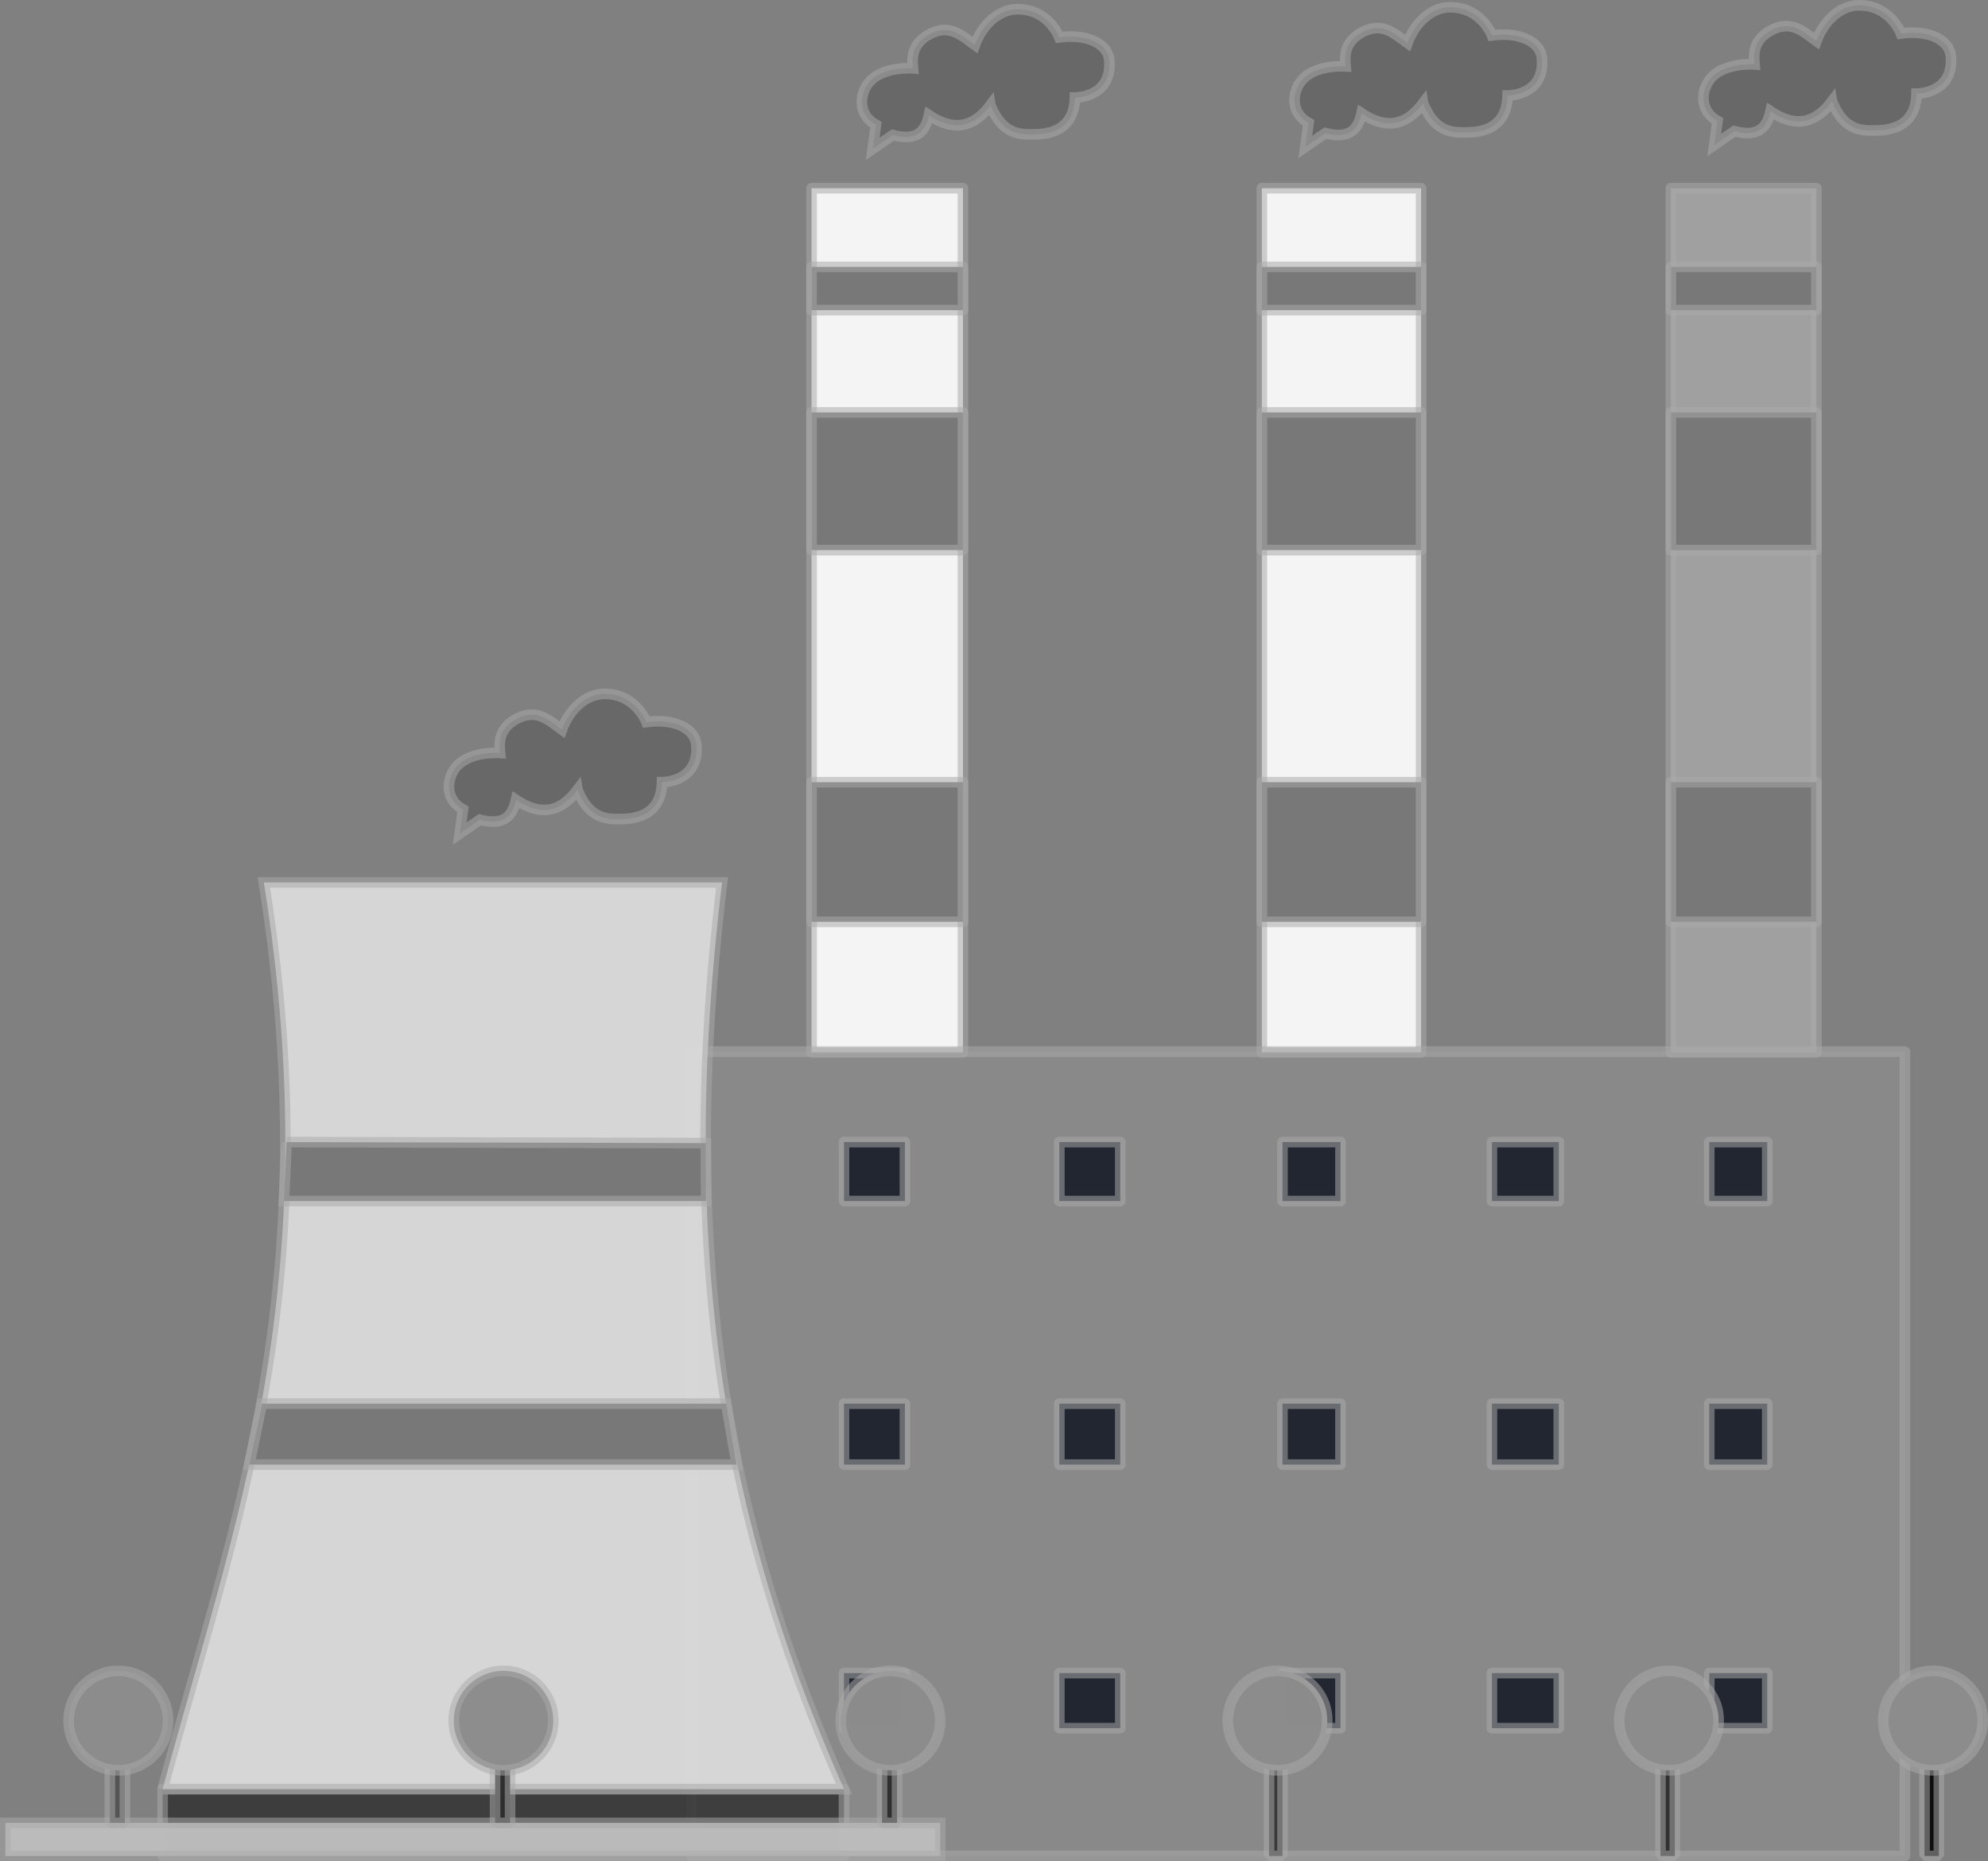 <?xml version="1.0" encoding="UTF-8" standalone="no"?>
<svg
   width="374.567"
   height="350.652"
   viewBox="0 0 99.104 92.777"
   version="1.1"
   id="svg5700"
   inkscape:version="1.3 (0e150ed, 2023-07-21)"
   sodipodi:docname="factory-b.svg"
   inkscape:export-filename="../pysrc/helik/resources/factory-b.png"
   inkscape:export-xdpi="96"
   inkscape:export-ydpi="96"
   xmlns:inkscape="http://www.inkscape.org/namespaces/inkscape"
   xmlns:sodipodi="http://sodipodi.sourceforge.net/DTD/sodipodi-0.dtd"
   xmlns="http://www.w3.org/2000/svg"
   xmlns:svg="http://www.w3.org/2000/svg"
   xmlns:rdf="http://www.w3.org/1999/02/22-rdf-syntax-ns#"
   xmlns:cc="http://creativecommons.org/ns#"
   xmlns:dc="http://purl.org/dc/elements/1.1/">
  <rect x="0" y="0" width="99.104" height="92.777" fill="#808080" stroke="none"/>
  <defs
     id="defs5694" />
  <sodipodi:namedview
     id="base"
     pagecolor="#ffffff"
     bordercolor="#666666"
     borderopacity="1.0"
     inkscape:pageopacity="0.0"
     inkscape:pageshadow="2"
     inkscape:zoom="1"
     inkscape:cx="262.5"
     inkscape:cy="149"
     inkscape:document-units="px"
     inkscape:current-layer="layer1"
     inkscape:document-rotation="0"
     showgrid="false"
     inkscape:window-width="1376"
     inkscape:window-height="855"
     inkscape:window-x="64"
     inkscape:window-y="23"
     inkscape:window-maximized="0"
     inkscape:showpageshadow="2"
     inkscape:pagecheckerboard="0"
     inkscape:deskcolor="#d1d1d1"
     showguides="true">
    <sodipodi:guide
       position="52.047,0.265"
       orientation="0,-1"
       id="guide1"
       inkscape:locked="false" />
  </sodipodi:namedview>
  <g
     inkscape:label="Warstwa 1"
     inkscape:groupmode="layer"
     id="layer1"
     transform="translate(-60.973,-85.485)">
    <rect
       style="fill:#f4f4f4;fill-opacity:1;stroke:#a9a9a9;stroke-width:0.529;stroke-linecap:round;stroke-linejoin:round;stroke-dasharray:none;stroke-opacity:0.535"
       id="rect4912"
       width="7.548"
       height="43.085"
       x="101.429"
       y="94.867" />
    <rect
       style="fill:#f4f4f4;fill-opacity:1;stroke:#a9a9a9;stroke-width:0.529;stroke-linecap:round;stroke-linejoin:round;stroke-dasharray:none;stroke-opacity:0.535"
       id="rect4916"
       width="7.94"
       height="43.085"
       x="123.878"
       y="94.867" />
    <rect
       style="fill:#dfdfdf;fill-opacity:0.341;stroke:#a9a9a9;stroke-width:0.529;stroke-linecap:round;stroke-linejoin:round;stroke-dasharray:none;stroke-opacity:0.535"
       id="rect4918"
       width="7.254"
       height="43.085"
       x="144.268"
       y="94.867" />
    <rect
       style="fill:#9f9f9f;fill-opacity:0.31;stroke:#a9a9a9;stroke-width:0.529;stroke-linecap:round;stroke-linejoin:round;stroke-dasharray:none;stroke-opacity:0.535"
       id="rect4830"
       width="60.485"
       height="40.095"
       x="95.449"
       y="137.903" />
    <rect
       style="fill:#212631;fill-opacity:1;stroke:#a9a9a9;stroke-width:0.529;stroke-linecap:round;stroke-linejoin:round;stroke-dasharray:none;stroke-opacity:0.535"
       id="rect4864"
       width="3.039"
       height="2.941"
       x="103.046"
       y="142.412" />
    <rect
       style="fill:#212631;fill-opacity:1;stroke:#a9a9a9;stroke-width:0.529;stroke-linecap:round;stroke-linejoin:round;stroke-dasharray:none;stroke-opacity:0.535"
       id="rect4866"
       width="3.039"
       height="2.941"
       x="113.781"
       y="142.412" />
    <rect
       style="fill:#212631;fill-opacity:1;stroke:#a9a9a9;stroke-width:0.529;stroke-linecap:round;stroke-linejoin:round;stroke-dasharray:none;stroke-opacity:0.535"
       id="rect4868"
       width="2.892"
       height="2.941"
       x="124.907"
       y="142.412" />
    <rect
       style="fill:#212631;fill-opacity:1;stroke:#a9a9a9;stroke-width:0.529;stroke-linecap:round;stroke-linejoin:round;stroke-dasharray:none;stroke-opacity:0.535"
       id="rect4870"
       width="3.333"
       height="2.941"
       x="135.347"
       y="142.412" />
    <rect
       style="fill:#212631;fill-opacity:1;stroke:#a9a9a9;stroke-width:0.529;stroke-linecap:round;stroke-linejoin:round;stroke-dasharray:none;stroke-opacity:0.535"
       id="rect4872"
       width="2.892"
       height="2.941"
       x="146.18"
       y="142.412" />
    <rect
       style="fill:#212631;fill-opacity:1;stroke:#a9a9a9;stroke-width:0.529;stroke-linecap:round;stroke-linejoin:round;stroke-dasharray:none;stroke-opacity:0.535"
       id="rect4874"
       width="3.039"
       height="3.039"
       x="103.046"
       y="155.45" />
    <rect
       style="fill:#212631;fill-opacity:1;stroke:#a9a9a9;stroke-width:0.529;stroke-linecap:round;stroke-linejoin:round;stroke-dasharray:none;stroke-opacity:0.535"
       id="rect4876"
       width="3.039"
       height="3.039"
       x="113.781"
       y="155.45" />
    <rect
       style="fill:#212631;fill-opacity:1;stroke:#a9a9a9;stroke-width:0.529;stroke-linecap:round;stroke-linejoin:round;stroke-dasharray:none;stroke-opacity:0.535"
       id="rect4878"
       width="2.892"
       height="3.039"
       x="124.907"
       y="155.45" />
    <rect
       style="fill:#212631;fill-opacity:1;stroke:#a9a9a9;stroke-width:0.529;stroke-linecap:round;stroke-linejoin:round;stroke-dasharray:none;stroke-opacity:0.535"
       id="rect4880"
       width="3.333"
       height="3.039"
       x="135.347"
       y="155.45" />
    <rect
       style="fill:#212631;fill-opacity:1;stroke:#a9a9a9;stroke-width:0.529;stroke-linecap:round;stroke-linejoin:round;stroke-dasharray:none;stroke-opacity:0.535"
       id="rect4882"
       width="2.892"
       height="3.039"
       x="146.18"
       y="155.45" />
    <rect
       style="fill:#212631;fill-opacity:1;stroke:#a9a9a9;stroke-width:0.529;stroke-linecap:round;stroke-linejoin:round;stroke-dasharray:none;stroke-opacity:0.535"
       id="rect4884"
       width="3.039"
       height="2.745"
       x="103.046"
       y="168.881" />
    <rect
       style="fill:#212631;fill-opacity:1;stroke:#a9a9a9;stroke-width:0.529;stroke-linecap:round;stroke-linejoin:round;stroke-dasharray:none;stroke-opacity:0.535"
       id="rect4886"
       width="3.039"
       height="2.745"
       x="113.781"
       y="168.881" />
    <rect
       style="fill:#212631;fill-opacity:1;stroke:#a9a9a9;stroke-width:0.529;stroke-linecap:round;stroke-linejoin:round;stroke-dasharray:none;stroke-opacity:0.535"
       id="rect4888"
       width="2.892"
       height="2.745"
       x="124.907"
       y="168.881" />
    <rect
       style="fill:#212631;fill-opacity:1;stroke:#a9a9a9;stroke-width:0.529;stroke-linecap:round;stroke-linejoin:round;stroke-dasharray:none;stroke-opacity:0.535"
       id="rect4890"
       width="3.333"
       height="2.745"
       x="135.347"
       y="168.881" />
    <rect
       style="fill:#212631;fill-opacity:1;stroke:#a9a9a9;stroke-width:0.529;stroke-linecap:round;stroke-linejoin:round;stroke-dasharray:none;stroke-opacity:0.535"
       id="rect4892"
       width="2.892"
       height="2.745"
       x="146.18"
       y="168.881" />
    <rect
       style="fill:#787878;fill-opacity:1;stroke:#a9a9a9;stroke-width:0.529;stroke-linecap:round;stroke-linejoin:round;stroke-dasharray:none;stroke-opacity:0.535"
       id="rect4894"
       width="7.548"
       height="2.157"
       x="101.429"
       y="98.789" />
    <rect
       style="fill:#787878;fill-opacity:1;stroke:#a9a9a9;stroke-width:0.529;stroke-linecap:round;stroke-linejoin:round;stroke-dasharray:none;stroke-opacity:0.535"
       id="rect4896"
       width="7.94"
       height="2.157"
       x="123.878"
       y="98.789" />
    <rect
       style="fill:#787878;fill-opacity:1;stroke:#a9a9a9;stroke-width:0.529;stroke-linecap:round;stroke-linejoin:round;stroke-dasharray:none;stroke-opacity:0.535"
       id="rect4898"
       width="7.254"
       height="2.157"
       x="144.268"
       y="98.789" />
    <rect
       style="fill:#787878;fill-opacity:1;stroke:#a9a9a9;stroke-width:0.529;stroke-linecap:round;stroke-linejoin:round;stroke-dasharray:none;stroke-opacity:0.535"
       id="rect4900"
       width="7.548"
       height="6.862"
       x="101.429"
       y="106.043" />
    <rect
       style="fill:#787878;fill-opacity:1;stroke:#a9a9a9;stroke-width:0.529;stroke-linecap:round;stroke-linejoin:round;stroke-dasharray:none;stroke-opacity:0.535"
       id="rect4902"
       width="7.94"
       height="6.862"
       x="123.878"
       y="106.043" />
    <rect
       style="fill:#787878;fill-opacity:1;stroke:#a9a9a9;stroke-width:0.529;stroke-linecap:round;stroke-linejoin:round;stroke-dasharray:none;stroke-opacity:0.535"
       id="rect4904"
       width="7.254"
       height="6.862"
       x="144.268"
       y="106.043" />
    <rect
       style="fill:#787878;fill-opacity:1;stroke:#a9a9a9;stroke-width:0.529;stroke-linecap:round;stroke-linejoin:round;stroke-dasharray:none;stroke-opacity:0.535"
       id="rect4906"
       width="7.548"
       height="6.96"
       x="101.429"
       y="124.473" />
    <rect
       style="fill:#787878;fill-opacity:1;stroke:#a9a9a9;stroke-width:0.529;stroke-linecap:round;stroke-linejoin:round;stroke-dasharray:none;stroke-opacity:0.535"
       id="rect4908"
       width="7.94"
       height="6.96"
       x="123.878"
       y="124.473" />
    <rect
       style="fill:#787878;fill-opacity:1;stroke:#a9a9a9;stroke-width:0.529;stroke-linecap:round;stroke-linejoin:round;stroke-dasharray:none;stroke-opacity:0.535"
       id="rect4910"
       width="7.254"
       height="6.96"
       x="144.268"
       y="124.473" />
    <rect
       style="fill:#2f2f2f;fill-opacity:0.831;stroke:#a9a9a9;stroke-width:0.529;stroke-linecap:round;stroke-linejoin:round;stroke-dasharray:none;stroke-opacity:0.535"
       id="rect4922"
       width="33.968"
       height="3.333"
       x="69.079"
       y="174.664" />
    <path
       style="fill:#dbdbdb;fill-opacity:0.95;stroke:#a9a9a9;stroke-width:0.529;stroke-linecap:butt;stroke-linejoin:miter;stroke-dasharray:none;stroke-opacity:0.535"
       d="m 69.079,174.664 h 33.968 c -5.018,-11.35 -8.574,-24.515 -6.078,-45.192 H 74.127 c 3.216,20.145 -1.511,32.051 -5.049,45.192"
       id="path4924"
       sodipodi:nodetypes="ccccc" />
    <path
       style="fill:#787878;fill-opacity:1;stroke:#a9a9a9;stroke-width:0.529;stroke-linecap:butt;stroke-linejoin:miter;stroke-dasharray:none;stroke-opacity:0.535"
       d="m 75.258,142.412 c -0.044,1.153 -0.089,1.995 -0.133,2.941 h 21.047 l -0.012,-2.89 -20.901,-0.051"
       id="path4934"
       sodipodi:nodetypes="ccccc" />
    <path
       style="fill:#787878;fill-opacity:1;stroke:#a9a9a9;stroke-width:0.529;stroke-linecap:butt;stroke-linejoin:miter;stroke-dasharray:none;stroke-opacity:0.535"
       d="m 73.398,158.489 h 24.298 l -0.522,-3.039 H 74.029 Z"
       id="path4934-5"
       sodipodi:nodetypes="ccccc" />
    <path
       style="fill:#424242;fill-opacity:0.38;stroke:#a9a9a9;stroke-width:0.529;stroke-linecap:butt;stroke-linejoin:miter;stroke-dasharray:none;stroke-opacity:0.535"
       d="m 89.763,124.854 c 0.481,1.19 1.161,1.483 2.028,1.456 0.364,-0.012 2.147,0.111 2.184,-1.837 0,0 1.836,0.022 1.716,-1.82 -0.06,-0.918 -1.196,-1.36 -2.495,-1.178 0,0 -0.525,-1.419 -2.114,-1.404 -0.918,0.009 -1.741,0.794 -2.097,1.785 -0.634,-0.453 -1.213,-1.05 -2.201,-0.572 -0.894,0.464 -0.947,1.087 -0.884,1.733 0,0 -1.594,-0.126 -2.253,0.78 -0.426,0.586 -0.468,1.56 0.407,2.036 l -0.165,1.204 1.005,-0.693 c 1.225,0.322 1.632,-0.209 1.802,-0.988 1.321,0.878 2.287,0.534 3.067,-0.503 z"
       id="path3211-7-5"
       sodipodi:nodetypes="cscscscccsccccc" />
    <path
       style="fill:#424242;fill-opacity:0.38;stroke:#a9a9a9;stroke-width:0.529;stroke-linecap:butt;stroke-linejoin:miter;stroke-dasharray:none;stroke-opacity:0.535"
       d="m 110.349,90.727 c 0.481,1.19 1.161,1.483 2.028,1.456 0.364,-0.012 2.147,0.111 2.184,-1.837 0,0 1.836,0.022 1.716,-1.82 -0.06,-0.918 -1.196,-1.36 -2.495,-1.178 0,0 -0.525,-1.419 -2.114,-1.404 -0.918,0.009 -1.741,0.794 -2.097,1.785 -0.634,-0.453 -1.213,-1.05 -2.201,-0.572 -0.894,0.464 -0.947,1.087 -0.884,1.733 0,0 -1.594,-0.126 -2.253,0.78 -0.426,0.586 -0.468,1.56 0.407,2.036 l -0.165,1.204 1.005,-0.693 c 1.225,0.322 1.632,-0.209 1.802,-0.988 1.321,0.878 2.288,0.534 3.067,-0.503 z"
       id="path3211-7-4"
       sodipodi:nodetypes="cscscscccsccccc" />
    <path
       style="fill:#424242;fill-opacity:0.38;stroke:#a9a9a9;stroke-width:0.529;stroke-linecap:butt;stroke-linejoin:miter;stroke-dasharray:none;stroke-opacity:0.535"
       d="m 131.916,90.63 c 0.481,1.19 1.161,1.483 2.028,1.456 0.364,-0.012 2.147,0.111 2.184,-1.837 0,0 1.836,0.022 1.716,-1.82 -0.06,-0.918 -1.196,-1.36 -2.495,-1.178 0,0 -0.525,-1.419 -2.114,-1.404 -0.918,0.009 -1.741,0.794 -2.097,1.785 -0.634,-0.453 -1.213,-1.05 -2.201,-0.572 -0.894,0.464 -0.947,1.087 -0.884,1.733 0,0 -1.594,-0.126 -2.253,0.78 -0.426,0.586 -0.468,1.56 0.407,2.036 l -0.165,1.204 1.005,-0.693 c 1.225,0.322 1.632,-0.209 1.802,-0.988 1.321,0.878 2.288,0.534 3.067,-0.503 z"
       id="path3211-7-6"
       sodipodi:nodetypes="cscscscccsccccc" />
    <path
       style="fill:#424242;fill-opacity:0.38;stroke:#a9a9a9;stroke-width:0.529;stroke-linecap:butt;stroke-linejoin:miter;stroke-dasharray:none;stroke-opacity:0.535"
       d="m 152.302,90.533 c 0.481,1.19 1.161,1.483 2.028,1.456 0.364,-0.012 2.147,0.111 2.184,-1.837 0,0 1.836,0.022 1.716,-1.82 -0.06,-0.918 -1.196,-1.36 -2.495,-1.178 0,0 -0.525,-1.419 -2.114,-1.404 -0.918,0.009 -1.741,0.794 -2.097,1.785 -0.634,-0.453 -1.213,-1.05 -2.201,-0.572 -0.894,0.464 -0.947,1.087 -0.884,1.733 0,0 -1.594,-0.126 -2.253,0.78 -0.426,0.586 -0.468,1.56 0.407,2.036 l -0.165,1.204 1.005,-0.693 c 1.225,0.322 1.632,-0.209 1.802,-0.988 1.321,0.878 2.287,0.534 3.067,-0.503 z"
       id="path3211-7-9"
       sodipodi:nodetypes="cscscscccsccccc" />
    <rect
       style="opacity:0.982;fill:#bcbcbc;fill-opacity:1;stroke:#a9a9a9;stroke-width:0.529;stroke-miterlimit:4;stroke-dasharray:none;stroke-opacity:0.535"
       id="rect851-1-0-3-1-7-7"
       width="46.606"
       height="1.651"
       x="61.238"
       y="176.347" />
    <g
       id="g4137-7"
       transform="translate(-204.351,-101.693)"
       style="stroke:#a9a9a9;stroke-width:0.529;stroke-dasharray:none;stroke-opacity:0.535">
      <g
         id="g4042-0-9"
         transform="translate(73.412,-0.076)"
         style="stroke:#a9a9a9;stroke-width:0.529;stroke-dasharray:none;stroke-opacity:0.535">
        <rect
           style="opacity:0.982;fill:#2d2d2d;fill-opacity:1;stroke:#a9a9a9;stroke-width:0.529;stroke-linecap:butt;stroke-linejoin:bevel;stroke-miterlimit:4;stroke-dasharray:none;stroke-opacity:0.535"
           id="rect1535-0-5-6-31-5-6"
           width="0.748"
           height="3.134"
           x="216.592"
           y="274.981" />
        <circle
           style="opacity:0.982;fill:#8d8c8c;fill-opacity:1;stroke:#a9a9a9;stroke-width:0.529;stroke-linecap:butt;stroke-linejoin:bevel;stroke-miterlimit:4;stroke-dasharray:none;stroke-opacity:0.535"
           id="path1537-3-4-7-6-4-5"
           cx="217.013"
           cy="273.017"
           r="2.479" />
      </g>
    </g>
    <g
       id="g4141-3"
       transform="translate(-201.904,-101.731)"
       style="stroke:#a9a9a9;stroke-width:0.529;stroke-dasharray:none;stroke-opacity:0.535">
      <rect
         style="opacity:0.982;fill:#2f2f2f;fill-opacity:1;stroke:#a9a9a9;stroke-width:0.529;stroke-linecap:butt;stroke-linejoin:bevel;stroke-miterlimit:4;stroke-dasharray:none;stroke-opacity:0.535"
         id="rect1535-6-8-0-3-59-8-82"
         width="0.748"
         height="3.134"
         x="306.848"
         y="274.943" />
      <circle
         style="opacity:0.982;fill:#8d8c8c;fill-opacity:1;stroke:#a9a9a9;stroke-width:0.529;stroke-linecap:butt;stroke-linejoin:bevel;stroke-miterlimit:4;stroke-dasharray:none;stroke-opacity:0.535"
         id="path1537-4-1-3-8-7-3-6"
         cx="307.269"
         cy="272.979"
         r="2.479" />
    </g>
    <g
       id="g4132-8"
       transform="translate(-207.857,-101.693)"
       style="stroke:#a9a9a9;stroke-width:0.529;stroke-dasharray:none;stroke-opacity:0.535">
      <rect
         style="opacity:0.982;fill:#545454;fill-opacity:1;stroke:#a9a9a9;stroke-width:0.529;stroke-linecap:butt;stroke-linejoin:bevel;stroke-miterlimit:4;stroke-dasharray:none;stroke-opacity:0.535"
         id="rect1535-0-3-5-2-4-2-3"
         width="0.748"
         height="3.134"
         x="274.308"
         y="274.906" />
      <circle
         style="opacity:0.982;fill:#8d8c8c;fill-opacity:1;stroke:#a9a9a9;stroke-width:0.529;stroke-linecap:butt;stroke-linejoin:bevel;stroke-miterlimit:4;stroke-dasharray:none;stroke-opacity:0.535"
         id="path1537-3-6-6-5-3-7-3"
         cx="274.729"
         cy="272.941"
         r="2.479" />
    </g>
    <g
       id="g4141-9-0"
       transform="translate(-182.611,-101.731)"
       style="stroke:#a9a9a9;stroke-width:0.529;stroke-dasharray:none;stroke-opacity:0.535">
      <rect
         style="opacity:0.982;fill:#383838;fill-opacity:1;stroke:#a9a9a9;stroke-width:0.529;stroke-linecap:butt;stroke-linejoin:bevel;stroke-miterlimit:4;stroke-dasharray:none;stroke-opacity:0.535"
         id="rect1535-6-8-0-3-59-8-3-6"
         width="0.67"
         height="4.785"
         x="306.848"
         y="274.943" />
      <circle
         style="opacity:0.982;fill:#8d8c8c;fill-opacity:1;stroke:#a9a9a9;stroke-width:0.529;stroke-linecap:butt;stroke-linejoin:bevel;stroke-miterlimit:4;stroke-dasharray:none;stroke-opacity:0.535"
         id="path1537-4-1-3-8-7-3-5-7"
         cx="307.269"
         cy="272.979"
         r="2.479" />
    </g>
    <g
       id="g4141-2-4"
       transform="translate(-163.098,-101.731)"
       style="stroke:#a9a9a9;stroke-width:0.529;stroke-dasharray:none;stroke-opacity:0.535">
      <rect
         style="opacity:0.982;fill:#303030;fill-opacity:1;stroke:#a9a9a9;stroke-width:0.529;stroke-linecap:butt;stroke-linejoin:bevel;stroke-miterlimit:4;stroke-dasharray:none;stroke-opacity:0.535"
         id="rect1535-6-8-0-3-59-8-8-2"
         width="0.715"
         height="4.785"
         x="306.848"
         y="274.943" />
      <circle
         style="opacity:0.982;fill:#8d8c8c;fill-opacity:1;stroke:#a9a9a9;stroke-width:0.529;stroke-linecap:butt;stroke-linejoin:bevel;stroke-miterlimit:4;stroke-dasharray:none;stroke-opacity:0.535"
         id="path1537-4-1-3-8-7-3-0-6"
         cx="307.269"
         cy="272.979"
         r="2.479" />
    </g>
    <g
       id="g4141-5-0"
       transform="translate(-149.935,-101.731)"
       style="stroke:#a9a9a9;stroke-width:0.529;stroke-dasharray:none;stroke-opacity:0.535">
      <rect
         style="opacity:0.982;fill:#0d0d0d;fill-opacity:1;stroke:#a9a9a9;stroke-width:0.529;stroke-linecap:butt;stroke-linejoin:bevel;stroke-miterlimit:4;stroke-dasharray:none;stroke-opacity:0.535"
         id="rect1535-6-8-0-3-59-8-37-9"
         width="0.715"
         height="4.785"
         x="306.848"
         y="274.943" />
      <circle
         style="opacity:0.982;fill:#8d8c8c;fill-opacity:1;stroke:#a9a9a9;stroke-width:0.529;stroke-linecap:butt;stroke-linejoin:bevel;stroke-miterlimit:4;stroke-dasharray:none;stroke-opacity:0.535"
         id="path1537-4-1-3-8-7-3-54-4"
         cx="307.269"
         cy="272.979"
         r="2.479" />
    </g>
  </g>
</svg>

